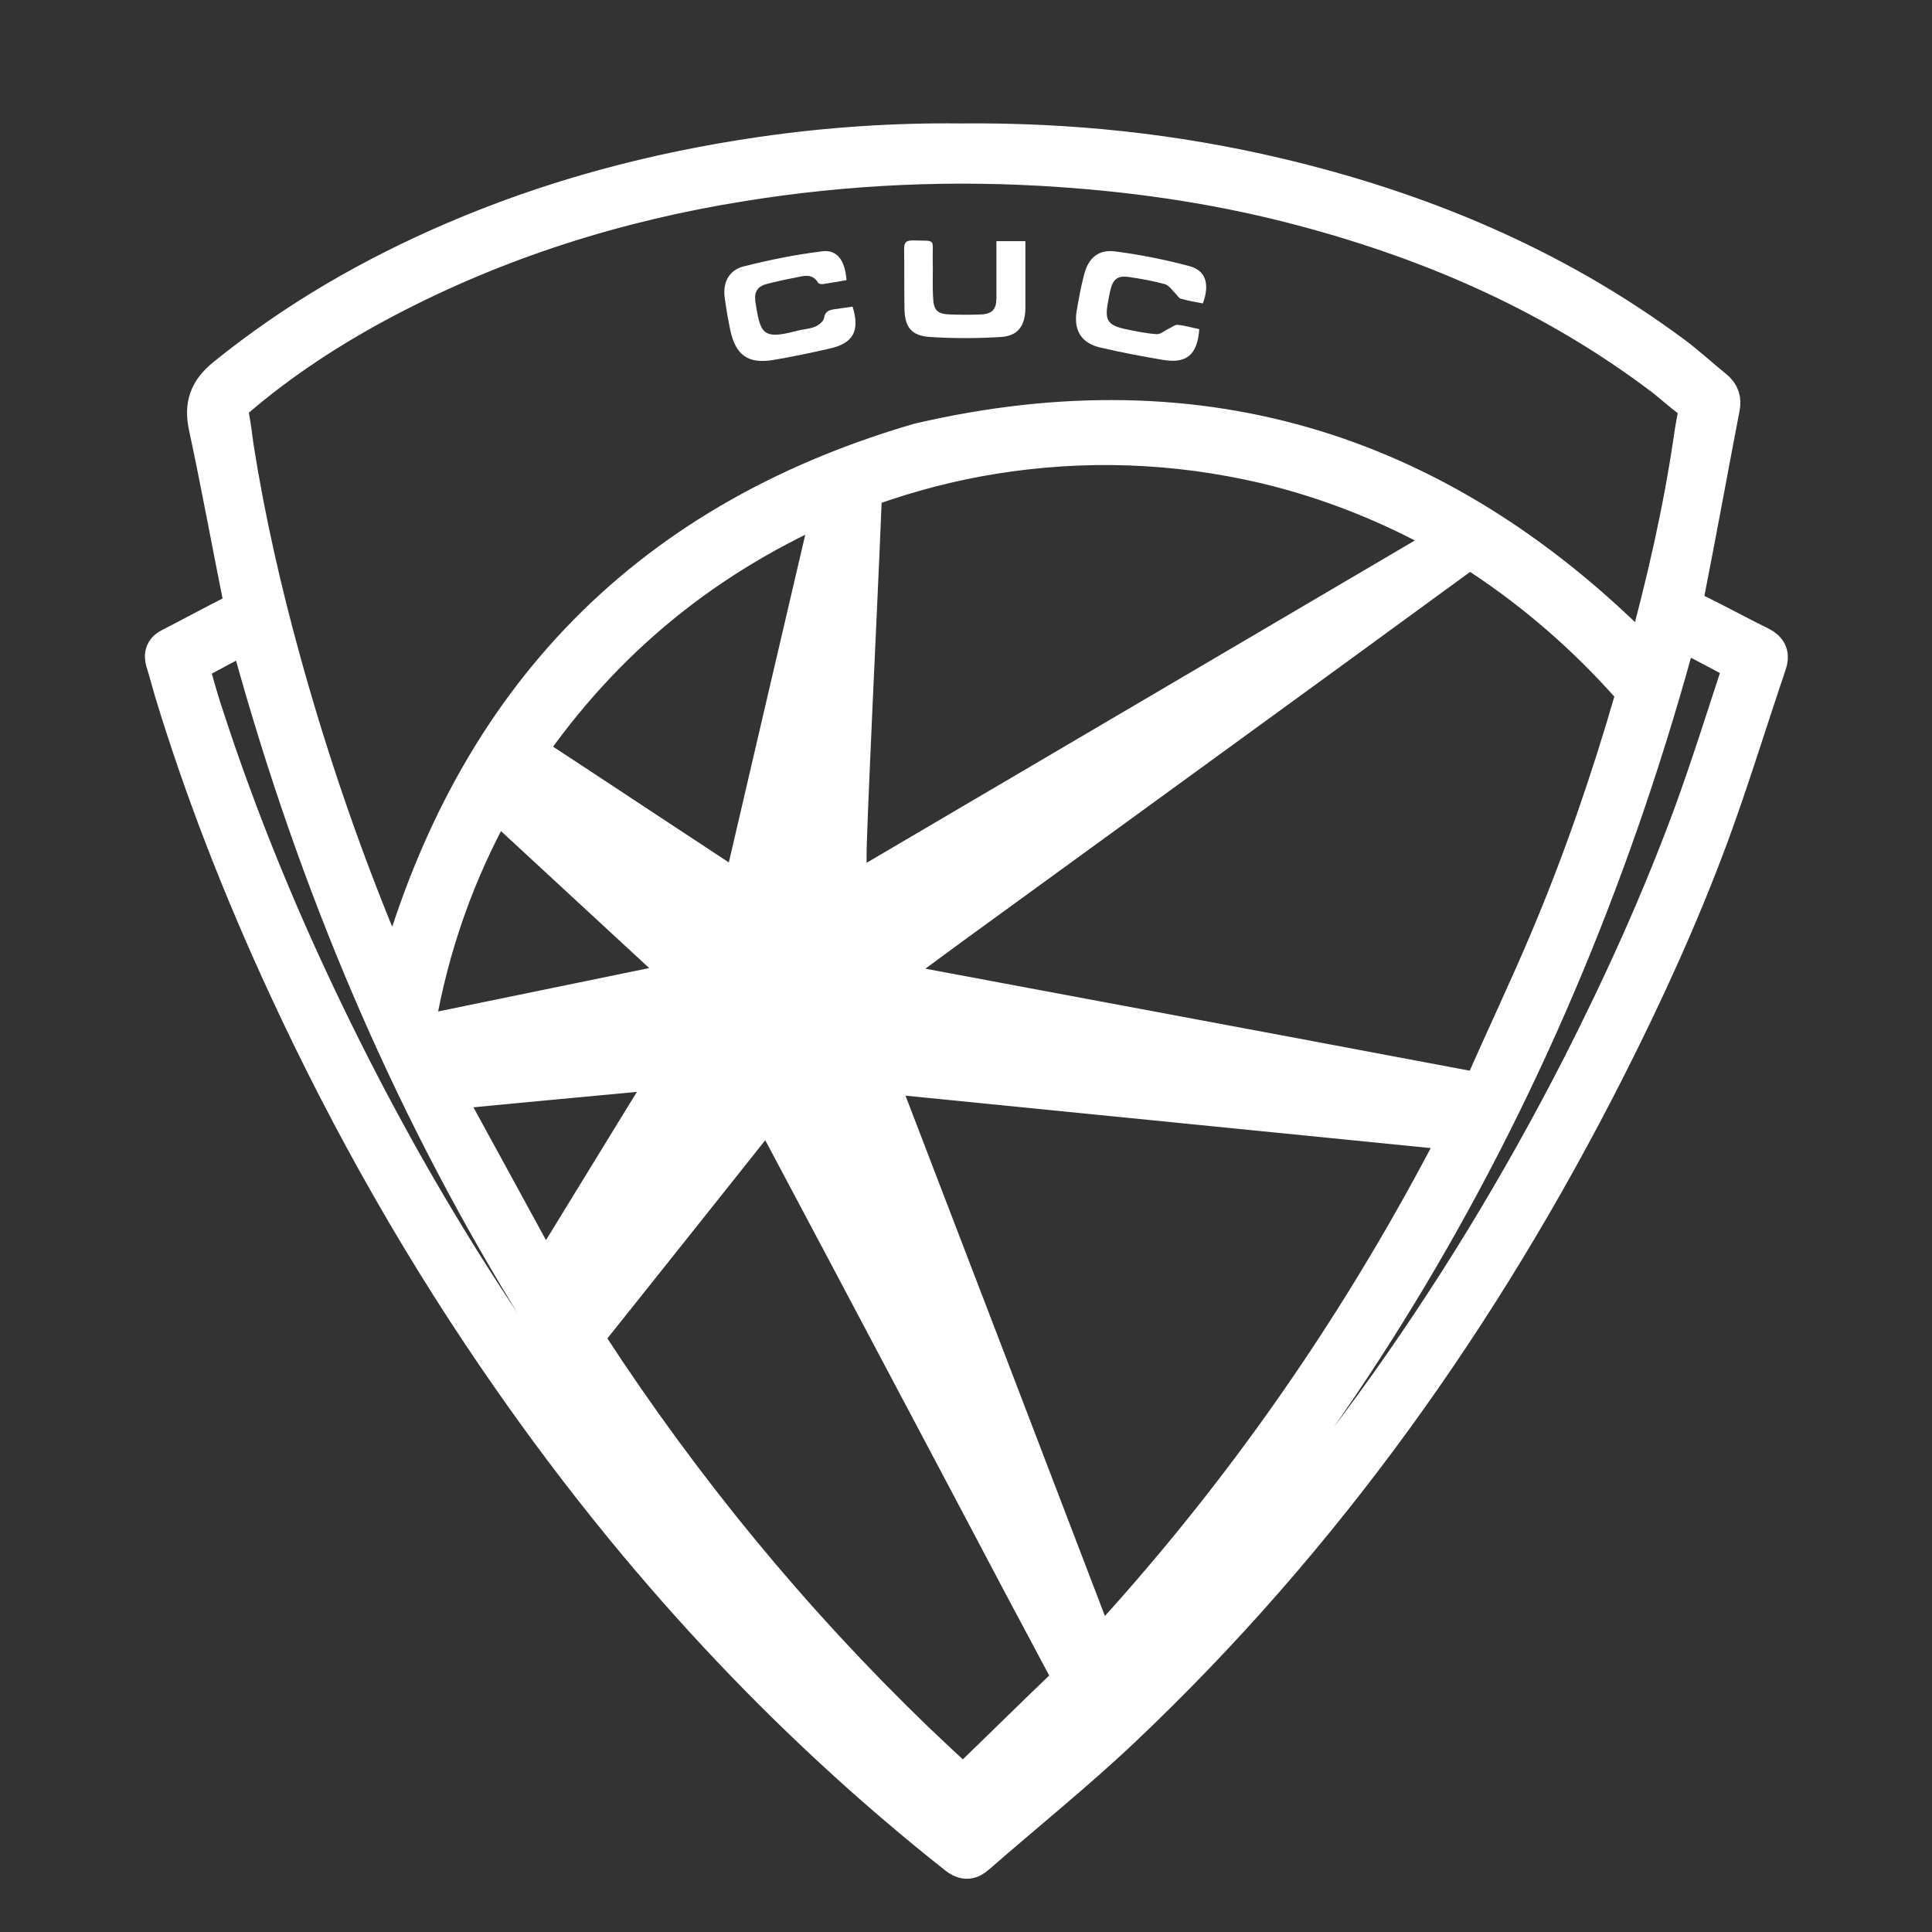 <?xml version="1.0" encoding="utf-8"?>
<!-- Generator: Adobe Illustrator 24.3.0, SVG Export Plug-In . SVG Version: 6.00 Build 0)  -->
<svg version="1.1" id="Capa_1" xmlns="http://www.w3.org/2000/svg" xmlns:xlink="http://www.w3.org/1999/xlink" x="0px" y="0px"
	 viewBox="0 0 54 54" style="enable-background:new 0 0 54 54;" xml:space="preserve">
<rect x="0" y="0" width="54" height="54" fill="#333333" stroke="none"/>
<style type="text/css">
	.st0{fill:#FFFFFF;stroke:#FFFFFF;stroke-width:1.2;stroke-linejoin:bevel;stroke-miterlimit:10;}
	.st1{fill:#FFFFFF;}
</style>
<g>
	<path class="st0" d="M26.83,4.05c3.05-0.03,5.97,0.28,8.85,0.96c3.98,0.94,7.7,2.49,11.01,4.94c0.41,0.3,0.78,0.65,1.18,0.97
		c0.16,0.13,0.2,0.27,0.16,0.46c-0.34,1.77-0.66,3.54-1.01,5.31c-0.05,0.24,0.01,0.33,0.22,0.44c0.65,0.31,1.28,0.66,1.93,0.98
		c0.2,0.1,0.24,0.22,0.17,0.42c-0.54,1.59-1.03,3.2-1.61,4.78c-0.83,2.24-1.82,4.41-2.9,6.54c-3.49,6.88-7.9,13.09-13.52,18.41
		c-1.3,1.23-2.71,2.36-4.06,3.54c-0.18,0.16-0.29,0.14-0.47,0c-4.8-3.8-8.89-8.25-12.39-13.26c-2.43-3.47-4.52-7.14-6.3-10.99
		c-1.24-2.68-2.32-5.42-3.18-8.25c-0.08-0.27-0.15-0.55-0.24-0.83c-0.05-0.17-0.01-0.26,0.14-0.33c0.63-0.32,1.24-0.66,1.87-0.97
		c0.18-0.09,0.21-0.17,0.17-0.35c-0.33-1.64-0.63-3.29-0.98-4.92c-0.12-0.57,0.01-0.94,0.48-1.32c1.94-1.57,4.07-2.8,6.35-3.78
		c2.76-1.19,5.64-1.95,8.61-2.38C23.17,4.15,25.04,4.03,26.83,4.05z M46,18.53c0.02-0.05,0.05-0.11,0.06-0.17
		c0.55-2.01,1.02-4.04,1.32-6.1c0.17-1.19,0.33-0.78-0.59-1.57c-0.08-0.07-0.17-0.14-0.26-0.21c-3-2.27-6.37-3.76-9.99-4.73
		c-2.26-0.61-4.56-0.96-6.89-1.12c-2.99-0.21-5.97-0.08-8.94,0.4c-3.5,0.56-6.83,1.61-9.97,3.26c-1.5,0.79-2.92,1.71-4.21,2.82
		c-0.15,0.13-0.22,0.25-0.18,0.45c0.06,0.31,0.1,0.62,0.14,0.93c0.32,2.04,0.78,4.05,1.33,6.04c0.7,2.53,1.54,5.02,2.53,7.46
		c0.23,0.56,0.47,1.12,0.71,1.7c2.07-7.83,6.86-13,14.66-15.27C33.65,10.58,40.36,12.75,46,18.53z M24.41,27.39
		c0.13,0.03,0.19,0.05,0.25,0.07c0.98,0.18,1.96,0.37,2.94,0.55c2.76,0.52,5.53,1.03,8.29,1.55c1.75,0.33,3.51,0.66,5.26,0.99
		c0.18,0.03,0.3,0.02,0.39-0.18c0.6-1.37,1.25-2.73,1.83-4.11c0.92-2.18,1.69-4.42,2.35-6.7c0.05-0.17,0.03-0.29-0.09-0.42
		c-1.24-1.4-2.64-2.62-4.2-3.65c-0.28-0.19-0.46-0.16-0.72,0.03c-4.72,3.45-9.45,6.88-14.18,10.32
		C25.84,26.35,25.16,26.85,24.41,27.39z M30.67,46.29c4.12-4.44,7.5-9.32,10.26-14.71c-5.53-0.55-11-1.1-16.53-1.65
		C26.5,35.4,28.58,40.82,30.67,46.29z M40.74,15.1c-0.11-0.08-0.17-0.12-0.24-0.16c-1.61-0.91-3.32-1.59-5.12-2.02
		c-2.53-0.59-5.07-0.68-7.63-0.27c-1.18,0.19-2.33,0.49-3.46,0.89c-0.14,0.05-0.23,0.1-0.24,0.28c-0.08,2.02-0.18,4.05-0.27,6.07
		c-0.05,1.2-0.11,2.4-0.15,3.61c-0.02,0.54,0,1.08,0,1.66C29.3,21.83,34.99,18.48,40.74,15.1z M26.91,49.99
		c0.09-0.08,0.17-0.13,0.23-0.2c0.91-0.88,1.81-1.77,2.73-2.65c0.16-0.15,0.16-0.27,0.06-0.45c-0.9-1.68-1.79-3.36-2.68-5.05
		c-1.64-3.09-3.27-6.18-4.91-9.26c-0.28-0.52-0.55-1.04-0.85-1.59c-0.09,0.1-0.15,0.17-0.2,0.24c-1.63,2.05-3.26,4.1-4.89,6.14
		c-0.13,0.16-0.11,0.28-0.01,0.44c2.63,4.04,5.67,7.74,9.14,11.09C25.98,49.13,26.44,49.56,26.91,49.99z M26.92,50.74
		c-9.97-9.06-16.45-20.17-19.94-33.15c-0.58,0.3-1.13,0.59-1.68,0.89c-0.04,0.02-0.05,0.15-0.04,0.21c0.11,0.4,0.22,0.8,0.35,1.2
		c1,3.1,2.25,6.11,3.69,9.03c2.36,4.8,5.21,9.29,8.6,13.43c2.65,3.23,5.59,6.17,8.85,8.79c0.18,0.14,0.3,0.18,0.49,0.01
		c1.15-1.01,2.34-1.99,3.47-3.03c2.88-2.67,5.43-5.63,7.74-8.8c2.18-3,4.1-6.16,5.79-9.46c1.18-2.32,2.25-4.68,3.15-7.13
		c0.48-1.32,0.9-2.66,1.34-4c0.03-0.08,0.01-0.23-0.03-0.26c-0.6-0.33-1.2-0.64-1.82-0.96C43.39,30.52,36.91,41.66,26.92,50.74z
		 M14.61,21.03c2.06,1.35,4.08,2.69,6.15,4.05c0.87-3.74,1.73-7.43,2.61-11.19C19.71,15.45,16.83,17.8,14.61,21.03z M13.87,22.29
		c-0.05,0.04-0.07,0.05-0.08,0.07c-1.1,1.96-1.84,4.05-2.22,6.27c-0.05,0.3,0.05,0.38,0.35,0.32c2.17-0.45,4.35-0.89,6.52-1.34
		c0.3-0.06,0.6-0.13,0.96-0.21C17.53,25.67,15.7,23.98,13.87,22.29z M15.23,35.86c1.26-2.05,2.46-4.02,3.71-6.05
		c-2.24,0.21-4.41,0.41-6.67,0.63C13.27,32.26,14.23,34.03,15.23,35.86z"/>
	<path class="st1" d="M33.52,9.2c-0.05,0.71-0.35,0.97-1.01,0.86c-0.59-0.1-1.18-0.21-1.77-0.35c-0.51-0.12-0.73-0.47-0.65-1
		c0.06-0.35,0.12-0.69,0.21-1.03c0.12-0.48,0.41-0.72,0.89-0.65c0.69,0.09,1.39,0.23,2.06,0.41c0.45,0.12,0.57,0.5,0.37,1.04
		c-0.2-0.04-0.41-0.07-0.61-0.13c-0.06-0.01-0.1-0.09-0.15-0.14c-0.1-0.1-0.19-0.24-0.31-0.27c-0.33-0.09-0.67-0.15-1.01-0.2
		c-0.29-0.04-0.43,0.06-0.5,0.35c-0.03,0.12-0.05,0.24-0.07,0.35c-0.1,0.51-0.01,0.65,0.49,0.76c0.29,0.06,0.58,0.12,0.87,0.14
		c0.11,0.01,0.23-0.11,0.35-0.16c0.08-0.04,0.17-0.11,0.24-0.1C33.13,9.1,33.32,9.16,33.52,9.2z"/>
	<path class="st1" d="M23.66,7.83C23.43,7.87,23.21,7.91,23,7.94c-0.04,0.01-0.11-0.01-0.13-0.03c-0.16-0.28-0.41-0.2-0.64-0.15
		c-0.27,0.05-0.54,0.11-0.81,0.18c-0.23,0.06-0.34,0.21-0.31,0.45c0,0.01,0,0.02,0,0.03c0.14,0.86,0.17,1.09,1.11,0.84
		c0.18-0.05,0.37-0.06,0.54-0.12c0.11-0.04,0.25-0.15,0.27-0.24c0.03-0.21,0.16-0.24,0.32-0.26c0.16-0.02,0.32-0.05,0.48-0.07
		c0.21,0.68,0.02,1.02-0.63,1.17c-0.52,0.12-1.05,0.23-1.58,0.32c-0.71,0.12-1.06-0.13-1.21-0.84c-0.06-0.29-0.11-0.58-0.15-0.87
		c-0.07-0.43,0.1-0.79,0.51-0.9c0.71-0.18,1.44-0.33,2.17-0.42C23.38,6.95,23.62,7.26,23.66,7.83z"/>
	<path class="st1" d="M27.85,6.74c0.28,0,0.52,0,0.81,0c0,0.42,0,0.82,0,1.22c0,0.22,0,0.44,0,0.67c-0.01,0.49-0.22,0.77-0.71,0.79
		c-0.65,0.04-1.3,0.04-1.94,0c-0.54-0.03-0.73-0.28-0.73-0.82c-0.01-0.55,0-1.09-0.01-1.64c0-0.18,0.05-0.24,0.24-0.24
		c0.67,0.02,0.55-0.07,0.56,0.53c0.01,0.35-0.01,0.7,0.01,1.05c0.01,0.38,0.12,0.48,0.49,0.49c0.28,0.01,0.56,0.01,0.83,0
		c0.33-0.01,0.45-0.14,0.45-0.46C27.85,7.81,27.85,7.29,27.85,6.74z"/>
</g>
</svg>
